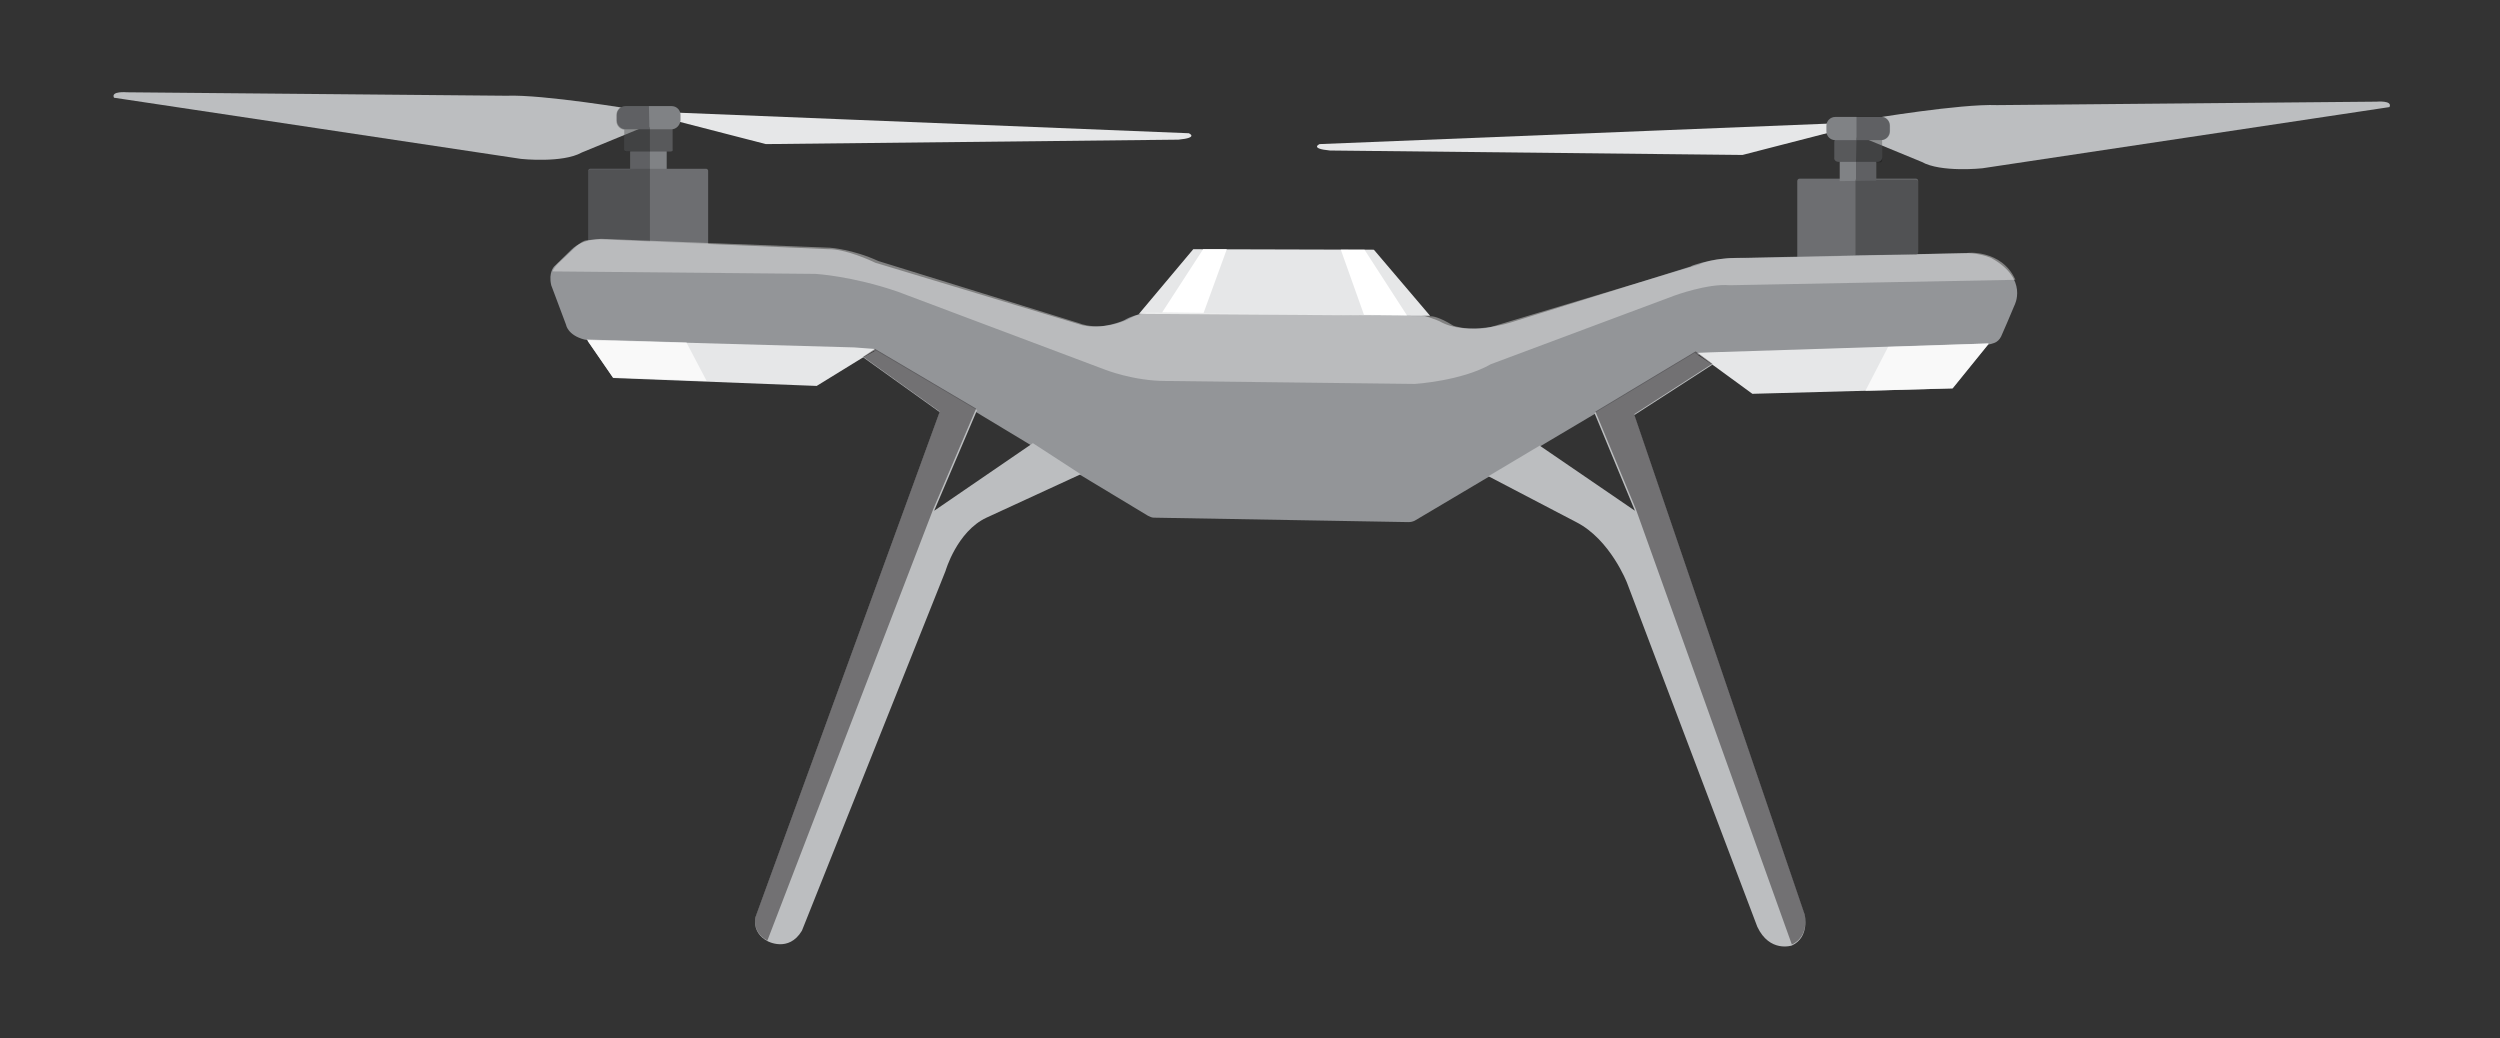 <?xml version="1.0" encoding="utf-8"?>
<!-- Generator: Adobe Illustrator 18.1.1, SVG Export Plug-In . SVG Version: 6.00 Build 0)  -->
<svg version="1.1" id="Layer_1" xmlns="http://www.w3.org/2000/svg" xmlns:xlink="http://www.w3.org/1999/xlink" x="0px" y="0px"
	 viewBox="-466 1895.6 506.6 210.4" enable-background="new -466 1895.6 506.6 210.4" xml:space="preserve">
<rect x="-466" y="1895.6" width="506.6" height="210.4" fill="#333333" stroke="none"/>
<g>
	<path fill="#6D6E71" d="M-77.3,1946.7v-14.4c0-0.3-0.2-0.5-0.5-0.5h-23.5c-0.3,0-0.5,0.2-0.5,0.5v15.4c0,0.3,0.2,0.5,0.5,0.5
		l23.5-1C-77.5,1947.2-77.3,1947-77.3,1946.7z"/>
	<polyline fill="#808285" points="-85.9,1931.5 -85.8,1932.2 -85.8,1928 -93.2,1928 -93.2,1932.3 -85.8,1932.2 	"/>
	<polyline fill="#808285" points="-338.2,1929.2 -338.3,1929.9 -338.3,1925.8 -330.9,1925.8 -330.9,1930 -338.3,1929.9 	"/>
	<path fill="#6D6E71" d="M-346.8,1944.6v-14.4c0-0.2,0.2-0.4,0.4-0.4h23.5c0.2,0,0.4,0.2,0.4,0.4v15.5c0,0.2-0.2,0.4-0.5,0.4
		l-23.5-1C-346.6,1945-346.8,1944.8-346.8,1944.6z"/>
	<path fill="#E6E7E8" d="M-329.4,1918.4l104.3,4.2c0,0,2.1,0.9-2.1,1.3l-83.6,0.9l-19-4.9L-329.4,1918.4z"/>
	<path fill="#58595B" d="M-330.1,1926.3h-9c-0.2,0-0.4-0.2-0.4-0.4v-4.1c0-0.2,0.2-0.4,0.4-0.4h9c0.2,0,0.4,0.2,0.4,0.4v4.1
		C-329.6,1926.1-329.8,1926.3-330.1,1926.3z"/>
	<path fill="#BCBEC0" d="M-337.5,1917.8c0,0-18.4-3.1-25.9-2.8l-76.9-0.7c0,0-3.3-0.3-2.6,1.1l82.5,12.4c0,0,8.4,0.9,12.3-1.3
		l11.9-4.9L-337.5,1917.8z"/>
	<path fill="#808285" d="M-329.9,1921.8h-9.3c-1,0-1.8-0.8-1.8-1.8v-1.1c0-1,0.8-1.8,1.8-1.8h9.3c1,0,1.8,0.8,1.8,1.8v1.1
		C-328.2,1921-329,1921.8-329.9,1921.8z"/>
	<g opacity="0.26">
		<line x1="-334.3" y1="1930.1" x2="-338.3" y2="1930"/>
		<polyline points="-334.3,1930.1 -338.3,1930 -338.3,1925.9 -334.3,1925.9 		"/>
		<path d="M-334.3,1945.2l-12.1-0.1c-0.2,0-0.4-0.2-0.4-0.4v-14.4c0-0.2,0.2-0.4,0.4-0.4h12.1"/>
		<path d="M-334.3,1926.4l-4.8,0c-0.2,0-0.4-0.2-0.4-0.4v-4.2c0-0.2,0.2-0.4,0.4-0.4l4.8,0"/>
		<path d="M-334.4,1921.9l-4.9,0c-1,0-1.8-0.8-1.8-1.8v-1.2c0-1,0.8-1.8,1.8-1.8l4.8,0"/>
	</g>
	<path fill="#58595B" d="M-93.4,1928.4h7.9c0.5,0,0.9-0.4,0.9-0.9v-3.1c0-0.5-0.4-0.9-0.9-0.9h-7.9c-0.5,0-0.9,0.4-0.9,0.9v3.1
		C-94.4,1928-94,1928.4-93.4,1928.4z"/>
	<path fill="#E6E7E8" d="M-94.3,1920.6l-104.3,4.2c0,0-2.1,0.9,2.1,1.3l83.6,0.9l19-4.9L-94.3,1920.6z"/>
	<path fill="#939598" d="M-343.9,1944.1c0,0-3.8-0.4-6.3,2.1l-3.5,3.4c0,0-1.2,1.2-0.6,3.8l3,8c0,0,0.3,2.1,3.7,3
		c0.2,0,0.4,0.1,0.6,0.1l54.6,1.9c0.1,0,0.2,0,0.3,0c0.7-0.1,3.7-0.2,6.5,2.2c0.1,0.1,0.2,0.1,0.3,0.2l51.9,31.3
		c0.4,0.2,0.8,0.4,1.2,0.4l51.6,0.9c0.5,0,0.9-0.1,1.3-0.3l54.8-32.5c0.1,0,0.1-0.1,0.1-0.1c0.4-0.2,2.7-1.3,5.4-1.3l53.2-1.5
		c0,0,2.3,0,3.9-0.6c0.6-0.2,1.1-0.7,1.4-1.3c0.6-1.4,1.9-4.3,2.7-6.3c0,0,2.9-5.3-4.5-9.5c-0.1-0.1-0.2-0.1-0.4-0.2
		c-0.7-0.3-2.9-1-5.3-0.9l-47.3,1c0,0-3.4,0.1-7.1,1.3c-0.1,0-0.9,0.3-1,0.4c0,0-36.3,11.3-36.3,11.3s-9.1,3-14.6-0.2
		c0,0-3.4-1.5-5.5-1.5l-52.8-0.2c0,0-2.9-0.1-5.6,1.5c0,0-4.3,2-8.5,1l-41.4-12.5c-0.1,0-0.2-0.1-0.4-0.1c-1-0.5-6.3-2.9-9.7-2.8
		L-343.9,1944.1z"/>
	<polygon fill="#E6E7E8" points="-235.2,1959.2 -224.2,1946.1 -187.6,1946.2 -176.2,1959.6 	"/>
	<path opacity="0.41" fill="#F1F2F2" d="M-57.6,1952.3l-57.9,1.1c-4.4-0.4-11.2,2.1-11.2,2.1l-37.2,13.9c-5.9,3.4-15.4,4-15.4,4
		l-50.5-0.6c-6.5,0-12.3-2.3-12.3-2.3l-42-15.8c-9.3-3.2-16.7-3.6-16.7-3.6l-53.2-0.5c0,0,0.1-0.6,1.2-1.7l3.4-3.2
		c0,0,1.3-1.3,2.2-1.4s3-0.3,3-0.3l46.4,1.8c0,0,4.6,0.3,9.8,2.7l40.7,12.6c0,0,4,1.8,9.7-0.7c0,0,2.9-1.7,4.6-1.5l57.1,0.8
		c0,0,1.4,0,4.4,1.9c0,0,3.5,1.2,7.5,0.3l42.3-12.7c0,0,2.9-1.6,9.7-1.3l44.6-1C-67.8,1946.8-60.4,1946-57.6,1952.3z"/>
	<path fill="#E6E7E8" d="M-346.9,1964.7l5.1,7.4c0,0,0.1,0.1,0.1,0.1l41.1,1.6c0,0,0.1,0,0.1,0l11.7-7.2c0.1-0.1,0.1-0.3-0.1-0.3
		l-4-0.3c0,0,0,0,0,0l-53.9-1.5C-346.8,1964.4-346.9,1964.6-346.9,1964.7z"/>
	<path fill="#E6E7E8" d="M-122,1967.3l11.1,8.1c0,0,0,0,0.1,0l40.4-1.1c0,0,0.1,0,0.1,0l7.2-8.9c0.1-0.1,0-0.2-0.1-0.2l-56.2,1.8
		l-2.5,0.1C-122.1,1967.1-122.1,1967.2-122,1967.3z"/>
	<path fill="#BCBEC0" d="M-291.1,1968l15.5,11.1l-37.3,102.3c0,0-0.9,3.1,2.4,4.9c0,0,4.3,2.4,7-2.1l29.1-72.9c0,0,2.3-8,8.3-10.8
		l19.1-8.8l-9.7-6.3l-20,13.7l8.7-20.4l-20.5-12.1L-291.1,1968z"/>
	<path opacity="0.48" fill="#231F20" d="M-276.9,1998.8l8.7-20.4l-20.5-12.1l-2.4,1.6l15.5,11.1l-37.3,102.3c0,0-0.9,3.1,2.4,4.9"/>
	<path fill="#BCBEC0" d="M-119,1969.5l-15.8,10.2l34.5,101.2c0,0,1.1,4.6-2.6,6.3c0,0-4.5,1.5-7-3.8l-26.4-69.7
		c0,0-3.4-8.8-10.3-12.3l-17.8-9.3l10.4-6.2l19.3,13.2l-8.2-19.8l20.3-12.2L-119,1969.5z"/>
	<path fill="#BCBEC0" d="M-87.2,1919.7c0,0,18.4-3.1,25.9-2.8l76.9-0.7c0,0,3.3-0.3,2.6,1.1l-82.5,12.4c0,0-8.4,0.9-12.3-1.3
		l-11.9-4.9L-87.2,1919.7z"/>
	<path fill="#808285" d="M-94.1,1924h9.3c1,0,1.8-0.8,1.8-1.8v-1.1c0-1-0.8-1.8-1.8-1.8h-9.3c-1,0-1.8,0.8-1.8,1.8v1.1
		C-95.9,1923.2-95.1,1924-94.1,1924z"/>
	<polygon fill="#FFFFFF" points="-194.3,1946.2 -189.5,1946.2 -180.9,1959.5 -189.6,1959.4 	"/>
	<polygon fill="#FFFFFF" points="-217.4,1946.1 -222.2,1946.1 -230.5,1958.9 -222.1,1959 	"/>
	<g opacity="0.26">
		<line x1="-89.9" y1="1932.2" x2="-85.8" y2="1932.1"/>
		<polyline points="-89.9,1932.2 -85.8,1932.1 -85.8,1928 -89.9,1928 		"/>
		<path d="M-90,1947.3l12.3-0.1c0.2,0,0.4-0.2,0.4-0.4v-14.4c0-0.2-0.2-0.4-0.4-0.4H-90"/>
		<path d="M-89.9,1928.5l4.9,0c0.2,0,0.4-0.2,0.4-0.4v-4.2c0-0.2-0.2-0.4-0.4-0.4l-4.8,0"/>
		<path d="M-89.8,1924l4.9,0c1,0,1.8-0.8,1.8-1.8v-1.2c0-1-0.8-1.8-1.8-1.8l-4.9,0"/>
	</g>
	<polyline opacity="0.74" fill="#FFFFFF" points="-326.9,1965 -347.1,1964.4 -341.8,1972.1 -322.8,1972.8 	"/>
	<polyline opacity="0.74" fill="#FFFFFF" points="-83.4,1965.9 -63,1965.2 -70.4,1974.3 -88,1974.8 	"/>
	<path opacity="0.48" fill="#231F20" d="M-134.5,1998.8l-8.2-19.8l20.3-12.2l3.4,2.5l-15.8,10.2l34.5,101.2c0,0,1.1,4.6-2.6,6.3"/>
</g>
</svg>
